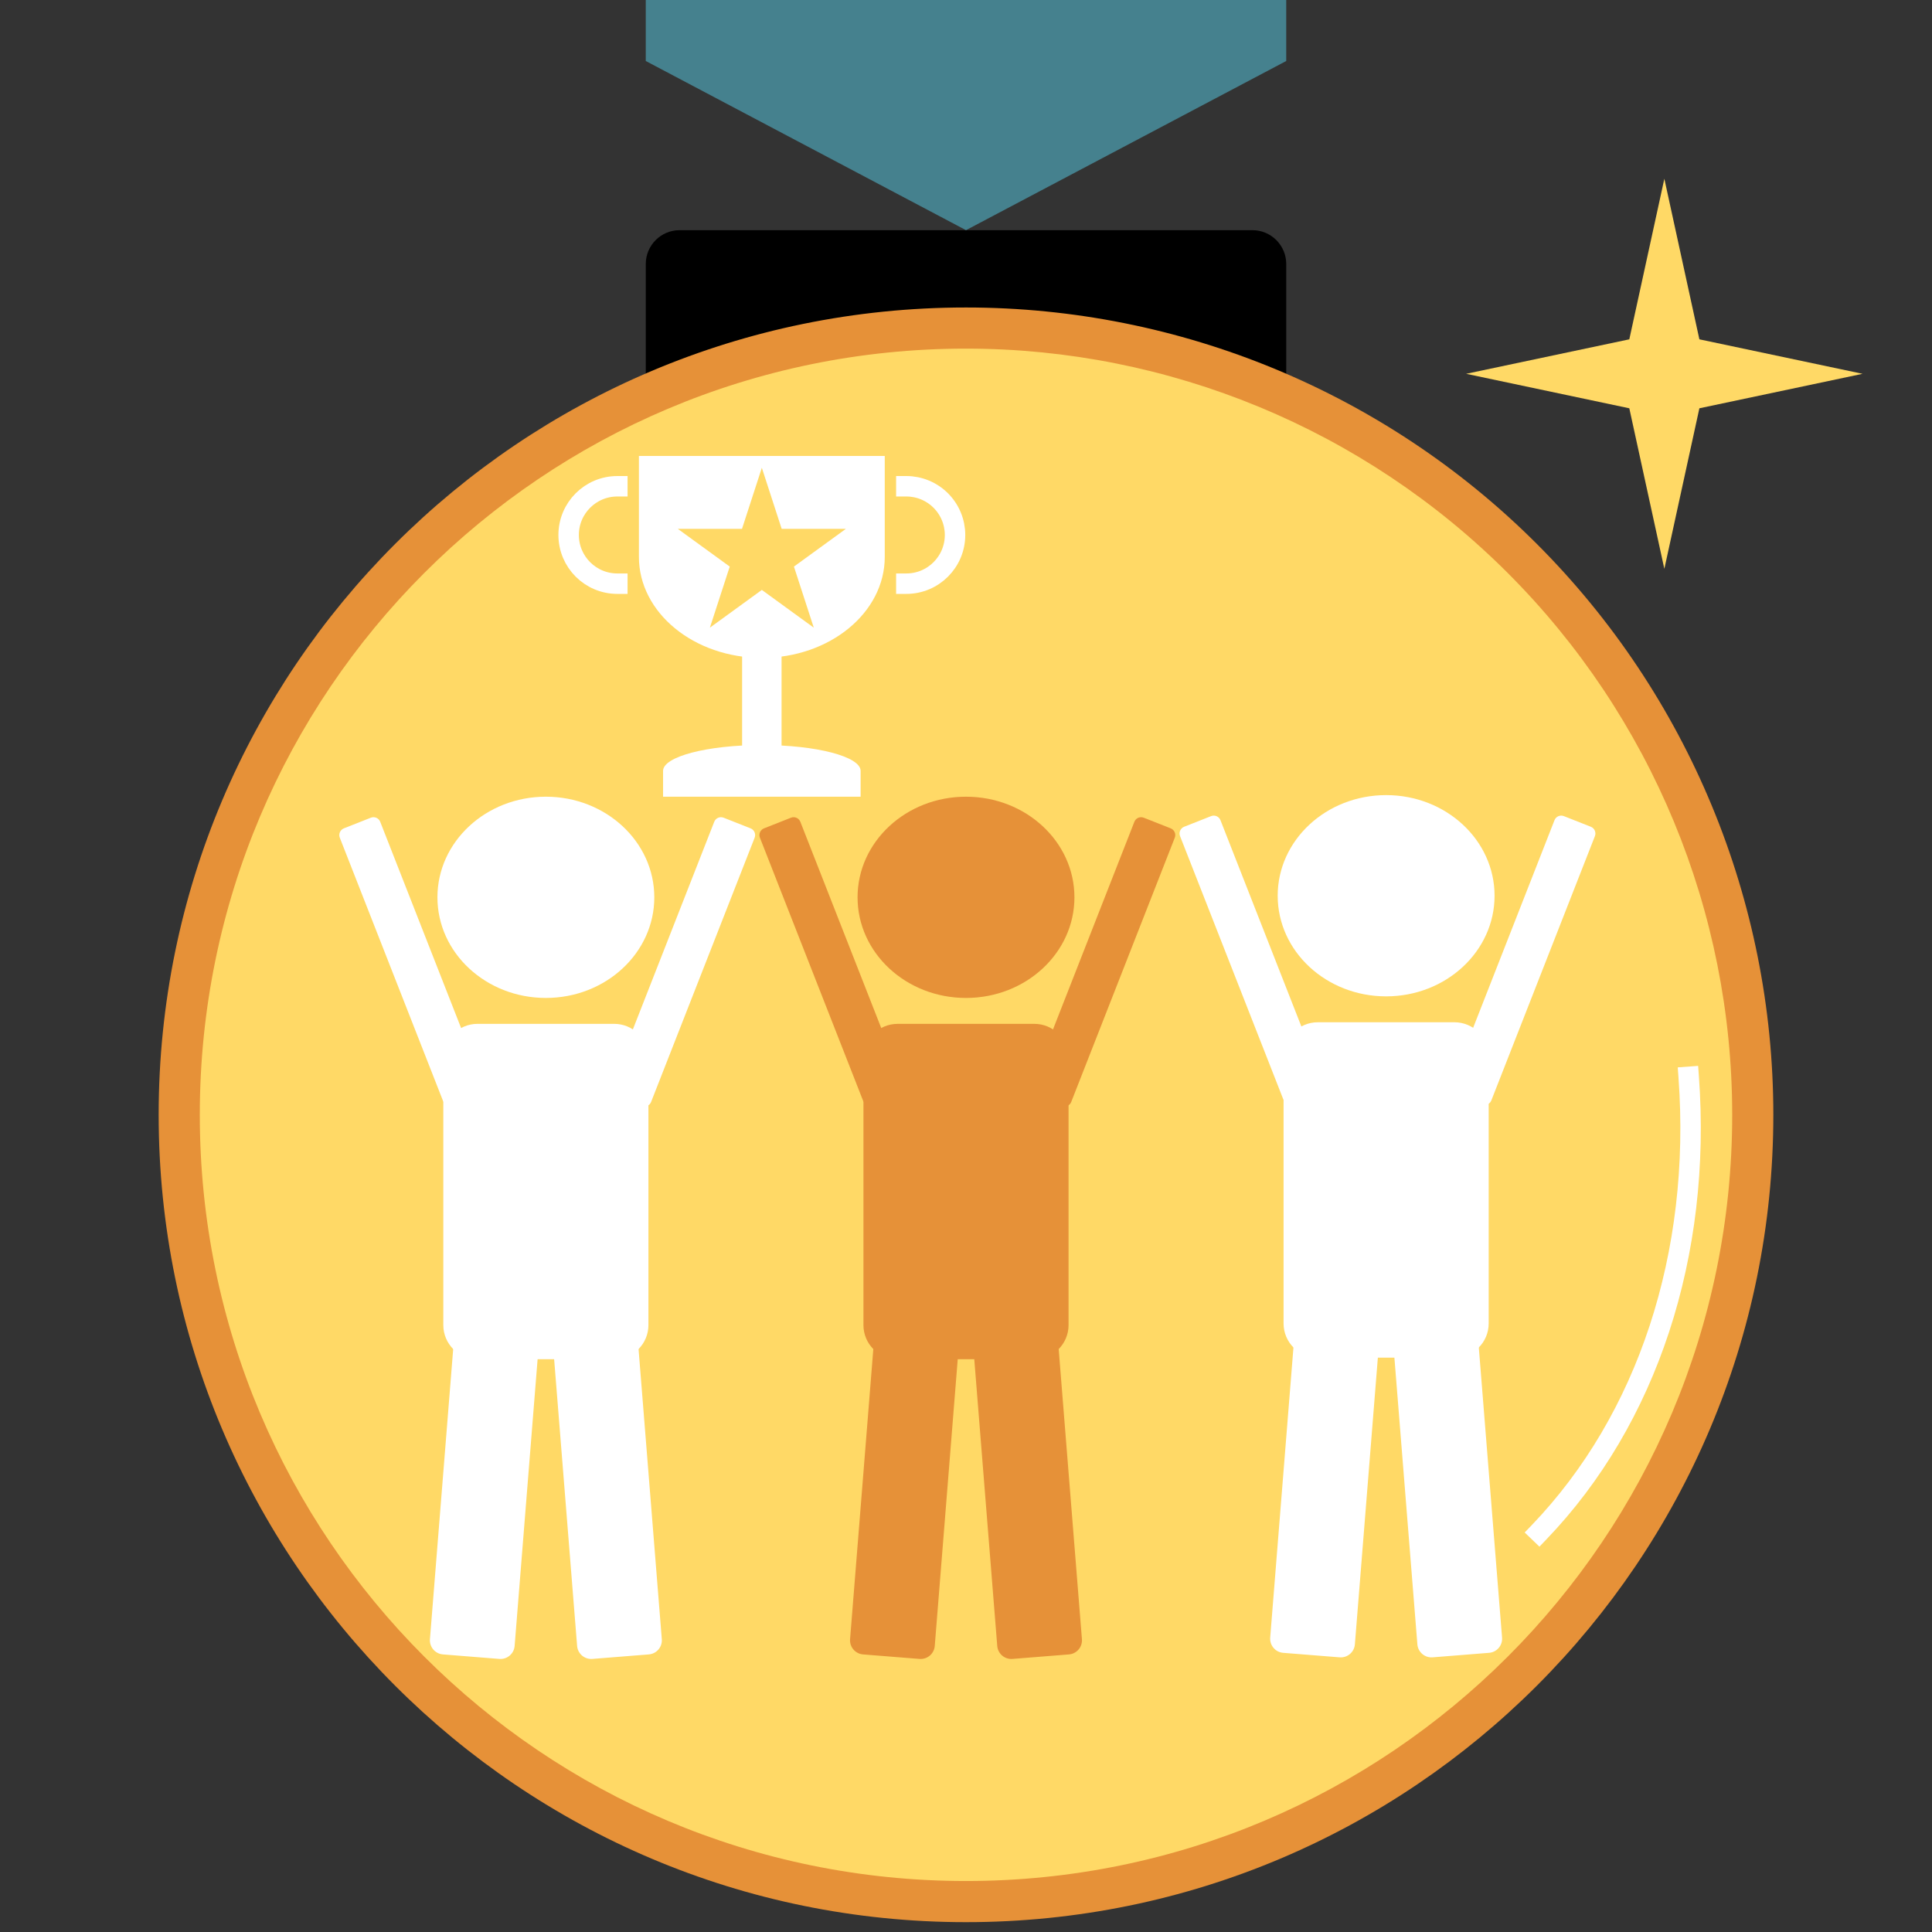 <?xml version="1.0" standalone="yes"?>

<svg version="1.1" viewBox="0.0 0.0 377.953 377.953" fill="none" stroke="none" stroke-linecap="square" stroke-miterlimit="10" xmlns="http://www.w3.org/2000/svg" xmlns:xlink="http://www.w3.org/1999/xlink"><rect x="0.0" y="0.0" width="377.953" height="377.953" fill="#333333" stroke="none"/><clipPath id="p.0"><path d="m0 0l377.953 0l0 377.953l-377.953 0l0 -377.953z" clip-rule="nonzero"></path></clipPath><g clip-path="url(#p.0)"><path fill="#000000" fill-opacity="0.0" d="m0 0l377.953 0l0 377.953l-377.953 0z" fill-rule="nonzero"></path><path fill="#000000" d="m126.332 51.647l0 0c0 -3.656 2.964 -6.62 6.62 -6.62l112.052 0c1.756 0 3.439 0.697 4.681 1.939c1.241 1.241 1.939 2.925 1.939 4.681l0 26.477c0 3.656 -2.964 6.62 -6.62 6.62l-112.052 0c-3.656 0 -6.62 -2.964 -6.62 -6.62z" fill-rule="nonzero"></path><path fill="#e69138" d="m31.039 218.09l0 0c0 -87.226 70.711 -157.937 157.937 -157.937l0 0c41.887 0 82.059 16.64 111.678 46.259c29.619 29.619 46.259 69.791 46.259 111.678l0 0c0 87.226 -70.711 157.937 -157.937 157.937l0 0c-87.226 0 -157.937 -70.711 -157.937 -157.937z" fill-rule="nonzero"></path><path fill="#ffd966" d="m39.087 218.089l0 0c0 -82.782 67.108 -149.89 149.89 -149.89l0 0c39.753 0 77.878 15.792 105.988 43.902c28.11 28.11 43.902 66.235 43.902 105.988l0 0c0 82.782 -67.108 149.89 -149.89 149.89l0 0c-82.782 0 -149.89 -67.108 -149.89 -149.89z" fill-rule="nonzero"></path><path fill="#45818e" d="m126.331 -120.445l125.291 0l0 132.378l-62.646 33.094l-62.646 -33.094z" fill-rule="nonzero"></path><path fill="#ffd966" d="m286.82 73.127l31.918 -6.745l6.854 -31.412l6.854 31.412l31.918 6.745l-31.918 6.745l-6.854 31.412l-6.854 -31.412z" fill-rule="nonzero"></path><path fill="#e69138" d="m167.763 175.542l0 0c0 -10.872 9.497 -19.685 21.213 -19.685l0 0c11.715 0 21.213 8.813 21.213 19.685l0 0c0 10.872 -9.497 19.685 -21.213 19.685l0 0c-11.715 0 -21.213 -8.813 -21.213 -19.685z" fill-rule="nonzero"></path><path fill="#e69138" d="m168.913 206.983l0 0c0 -3.694 2.994 -6.688 6.688 -6.688l26.75 0l0 0c1.774 0 3.475 0.705 4.729 1.959c1.254 1.254 1.959 2.955 1.959 4.729l0 52.231c0 3.694 -2.994 6.688 -6.688 6.688l-26.75 0c-3.694 0 -6.688 -2.994 -6.688 -6.688z" fill-rule="nonzero"></path><path fill="#e69138" d="m154.735 159.967l0 0c0.728 -0.287 1.549 0.071 1.835 0.799l20.163 51.41c0.137 0.35 0.13 0.74 -0.02 1.085c-0.15 0.345 -0.431 0.616 -0.78 0.754l-5.27 2.079c-0.728 0.287 -1.549 -0.071 -1.835 -0.799l-20.163 -51.41c-0.286 -0.728 0.073 -1.551 0.8 -1.838z" fill-rule="nonzero"></path><path fill="#e69138" d="m223.748 159.967l0 0c-0.728 -0.287 -1.549 0.071 -1.834 0.799l-20.258 51.693c-0.137 0.35 -0.13 0.74 0.02 1.085c0.15 0.345 0.431 0.616 0.78 0.754l5.27 2.079c0.728 0.287 1.549 -0.071 1.834 -0.799l20.258 -51.693c0.285 -0.728 -0.073 -1.551 -0.801 -1.838z" fill-rule="nonzero"></path><path fill="#e69138" d="m175.168 244.657l0 0c-1.525 -0.122 -2.86 1.016 -2.982 2.541l-5.888 73.47c-0.059 0.732 0.176 1.458 0.652 2.017c0.476 0.559 1.155 0.906 1.888 0.965l11.045 0.882c1.525 0.122 2.86 -1.016 2.982 -2.541l5.888 -73.47l0 0c0.122 -1.525 -1.015 -2.86 -2.54 -2.982z" fill-rule="nonzero"></path><path fill="#e69138" d="m202.786 244.657l0 0c1.525 -0.122 2.86 1.016 2.982 2.541l5.888 73.47c0.059 0.732 -0.176 1.458 -0.652 2.017c-0.476 0.559 -1.155 0.906 -1.888 0.965l-11.045 0.882c-1.525 0.122 -2.86 -1.016 -2.982 -2.541l-5.888 -73.47l0 0c-0.122 -1.525 1.015 -2.86 2.54 -2.982z" fill-rule="nonzero"></path><path fill="#ffffff" d="m249.952 175.231l0 0c0 -10.872 9.497 -19.685 21.213 -19.685l0 0c11.715 0 21.213 8.813 21.213 19.685l0 0c0 10.872 -9.497 19.685 -21.213 19.685l0 0c-11.715 0 -21.213 -8.813 -21.213 -19.685z" fill-rule="nonzero"></path><path fill="#ffffff" d="m251.102 206.672l0 0c0 -3.694 2.994 -6.688 6.688 -6.688l26.75 0l0 0c1.774 0 3.475 0.705 4.729 1.959c1.254 1.254 1.959 2.955 1.959 4.729l0 52.231c0 3.694 -2.994 6.688 -6.688 6.688l-26.75 0c-3.694 0 -6.688 -2.994 -6.688 -6.688z" fill-rule="nonzero"></path><path fill="#ffffff" d="m236.924 159.656l0 0c0.728 -0.287 1.549 0.071 1.835 0.799l20.163 51.41c0.137 0.35 0.13 0.74 -0.02 1.085c-0.15 0.345 -0.431 0.616 -0.78 0.754l-5.27 2.079c-0.728 0.287 -1.549 -0.071 -1.835 -0.799l-20.163 -51.41c-0.286 -0.728 0.073 -1.551 0.8 -1.838z" fill-rule="nonzero"></path><path fill="#ffffff" d="m305.937 159.656l0 0c-0.728 -0.287 -1.549 0.071 -1.834 0.799l-20.258 51.693c-0.137 0.35 -0.13 0.74 0.021 1.085c0.15 0.345 0.431 0.616 0.78 0.754l5.27 2.079c0.728 0.287 1.549 -0.071 1.834 -0.799l20.258 -51.693c0.285 -0.728 -0.073 -1.551 -0.801 -1.838z" fill-rule="nonzero"></path><path fill="#ffffff" d="m257.357 244.346l0 0c-1.525 -0.122 -2.86 1.016 -2.983 2.541l-5.888 73.47c-0.059 0.732 0.176 1.458 0.652 2.017c0.476 0.559 1.155 0.906 1.888 0.965l11.044 0.882c1.525 0.122 2.86 -1.016 2.983 -2.541l5.888 -73.47l0 0c0.122 -1.525 -1.015 -2.86 -2.54 -2.982z" fill-rule="nonzero"></path><path fill="#ffffff" d="m284.975 244.346l0 0c1.525 -0.122 2.86 1.016 2.982 2.541l5.888 73.47c0.059 0.732 -0.176 1.458 -0.652 2.017c-0.476 0.559 -1.155 0.906 -1.888 0.965l-11.044 0.882c-1.525 0.122 -2.86 -1.016 -2.983 -2.541l-5.888 -73.47l0 0c-0.122 -1.525 1.015 -2.86 2.54 -2.982z" fill-rule="nonzero"></path><path fill="#ffffff" d="m85.574 175.541l0 0c0 -10.872 9.497 -19.685 21.213 -19.685l0 0c11.715 0 21.213 8.813 21.213 19.685l0 0c0 10.872 -9.497 19.685 -21.213 19.685l0 0c-11.715 0 -21.213 -8.813 -21.213 -19.685z" fill-rule="nonzero"></path><path fill="#ffffff" d="m86.724 206.982l0 0c0 -3.694 2.994 -6.688 6.688 -6.688l26.75 0l0 0c1.774 0 3.475 0.705 4.729 1.959c1.254 1.254 1.959 2.955 1.959 4.729l0 52.231c0 3.694 -2.994 6.688 -6.688 6.688l-26.75 0c-3.694 0 -6.688 -2.994 -6.688 -6.688z" fill-rule="nonzero"></path><path fill="#ffffff" d="m72.546 159.966l0 0c0.728 -0.287 1.549 0.071 1.835 0.799l20.163 51.41c0.137 0.35 0.13 0.74 -0.02 1.085c-0.15 0.345 -0.431 0.616 -0.78 0.754l-5.27 2.079c-0.728 0.287 -1.549 -0.071 -1.835 -0.799l-20.163 -51.41c-0.286 -0.728 0.073 -1.551 0.8 -1.838z" fill-rule="nonzero"></path><path fill="#ffffff" d="m141.559 159.966l0 0c-0.728 -0.287 -1.549 0.071 -1.834 0.799l-20.258 51.693c-0.137 0.35 -0.13 0.74 0.02 1.085c0.15 0.345 0.431 0.616 0.78 0.754l5.27 2.079c0.728 0.287 1.549 -0.071 1.834 -0.799l20.258 -51.693c0.285 -0.728 -0.073 -1.551 -0.801 -1.838z" fill-rule="nonzero"></path><path fill="#ffffff" d="m92.979 244.656l0 0c-1.525 -0.122 -2.86 1.016 -2.982 2.541l-5.888 73.47c-0.059 0.732 0.176 1.458 0.652 2.017c0.476 0.559 1.155 0.906 1.888 0.965l11.045 0.882c1.525 0.122 2.86 -1.016 2.982 -2.541l5.888 -73.47l0 0c0.122 -1.525 -1.015 -2.86 -2.54 -2.982z" fill-rule="nonzero"></path><path fill="#ffffff" d="m120.597 244.656l0 0c1.525 -0.122 2.86 1.016 2.982 2.541l5.888 73.47c0.059 0.732 -0.176 1.458 -0.652 2.017c-0.476 0.559 -1.155 0.906 -1.888 0.965l-11.045 0.882c-1.525 0.122 -2.86 -1.016 -2.982 -2.541l-5.888 -73.47l0 0c-0.122 -1.525 1.015 -2.86 2.54 -2.982z" fill-rule="nonzero"></path><path fill="#ffffff" d="m129.714 155.858l0 -5.055l0 0c0 -2.792 8.651 -5.055 19.323 -5.055c10.672 0 19.323 2.263 19.323 5.055l0 5.055z" fill-rule="nonzero"></path><path fill="#ffffff" d="m145.178 119.78l7.717 0l0 26.205l-7.717 0z" fill-rule="nonzero"></path><path fill="#ffffff" d="m173.084 89.199l0 19.748l0 0c0 10.907 -10.766 19.748 -24.047 19.748c-13.281 0 -24.047 -8.841 -24.047 -19.748l0 -19.748z" fill-rule="nonzero"></path><path fill="#ffd966" d="m132.596 103.458l12.56 8.392334E-5l3.881 -11.946l3.881 11.946l12.56 -8.392334E-5l-10.161 7.383l3.881 11.946l-10.161 -7.383l-10.161 7.383l3.881 -11.946z" fill-rule="nonzero"></path><path fill="#000000" fill-opacity="0.0" d="m111.241 104.656l0 0c0 -5.262 4.266 -9.528 9.528 -9.528l56.535 0c2.527 0 4.95 1.004 6.737 2.791c1.787 1.787 2.791 4.21 2.791 6.737l0 0l0 0c0 5.262 -4.266 9.528 -9.528 9.528l-56.535 0l0 0c-5.262 0 -9.528 -4.266 -9.528 -9.528z" fill-rule="nonzero"></path><path fill="#000000" fill-opacity="0.0" d="m120.769 114.184l0 0c-5.262 0 -9.528 -4.266 -9.528 -9.528l0 0l0 0c0 -5.262 4.266 -9.528 9.528 -9.528m56.535 0c2.527 0 4.95 1.004 6.737 2.791c1.787 1.787 2.791 4.21 2.791 6.737l0 0l0 0c0 5.262 -4.266 9.528 -9.528 9.528" fill-rule="nonzero"></path><path stroke="#ffffff" stroke-width="4.0" stroke-linejoin="round" stroke-linecap="butt" d="m120.769 114.184l0 0c-5.262 0 -9.528 -4.266 -9.528 -9.528l0 0l0 0c0 -5.262 4.266 -9.528 9.528 -9.528m56.535 0c2.527 0 4.95 1.004 6.737 2.791c1.787 1.787 2.791 4.21 2.791 6.737l0 0l0 0c0 5.262 -4.266 9.528 -9.528 9.528" fill-rule="nonzero"></path><path fill="#000000" fill-opacity="0.0" d="m330.354 210.657l0 0c2.541 34.705 -8.067 67.007 -29.256 89.084l-82.266 -96.108z" fill-rule="nonzero"></path><path fill="#000000" fill-opacity="0.0" d="m330.354 210.657l0 0c2.541 34.705 -8.067 67.007 -29.256 89.084" fill-rule="nonzero"></path><path stroke="#ffffff" stroke-width="4.0" stroke-linejoin="round" stroke-linecap="butt" d="m330.354 210.657l0 0c2.541 34.705 -8.067 67.007 -29.256 89.084" fill-rule="nonzero"></path></g></svg>

